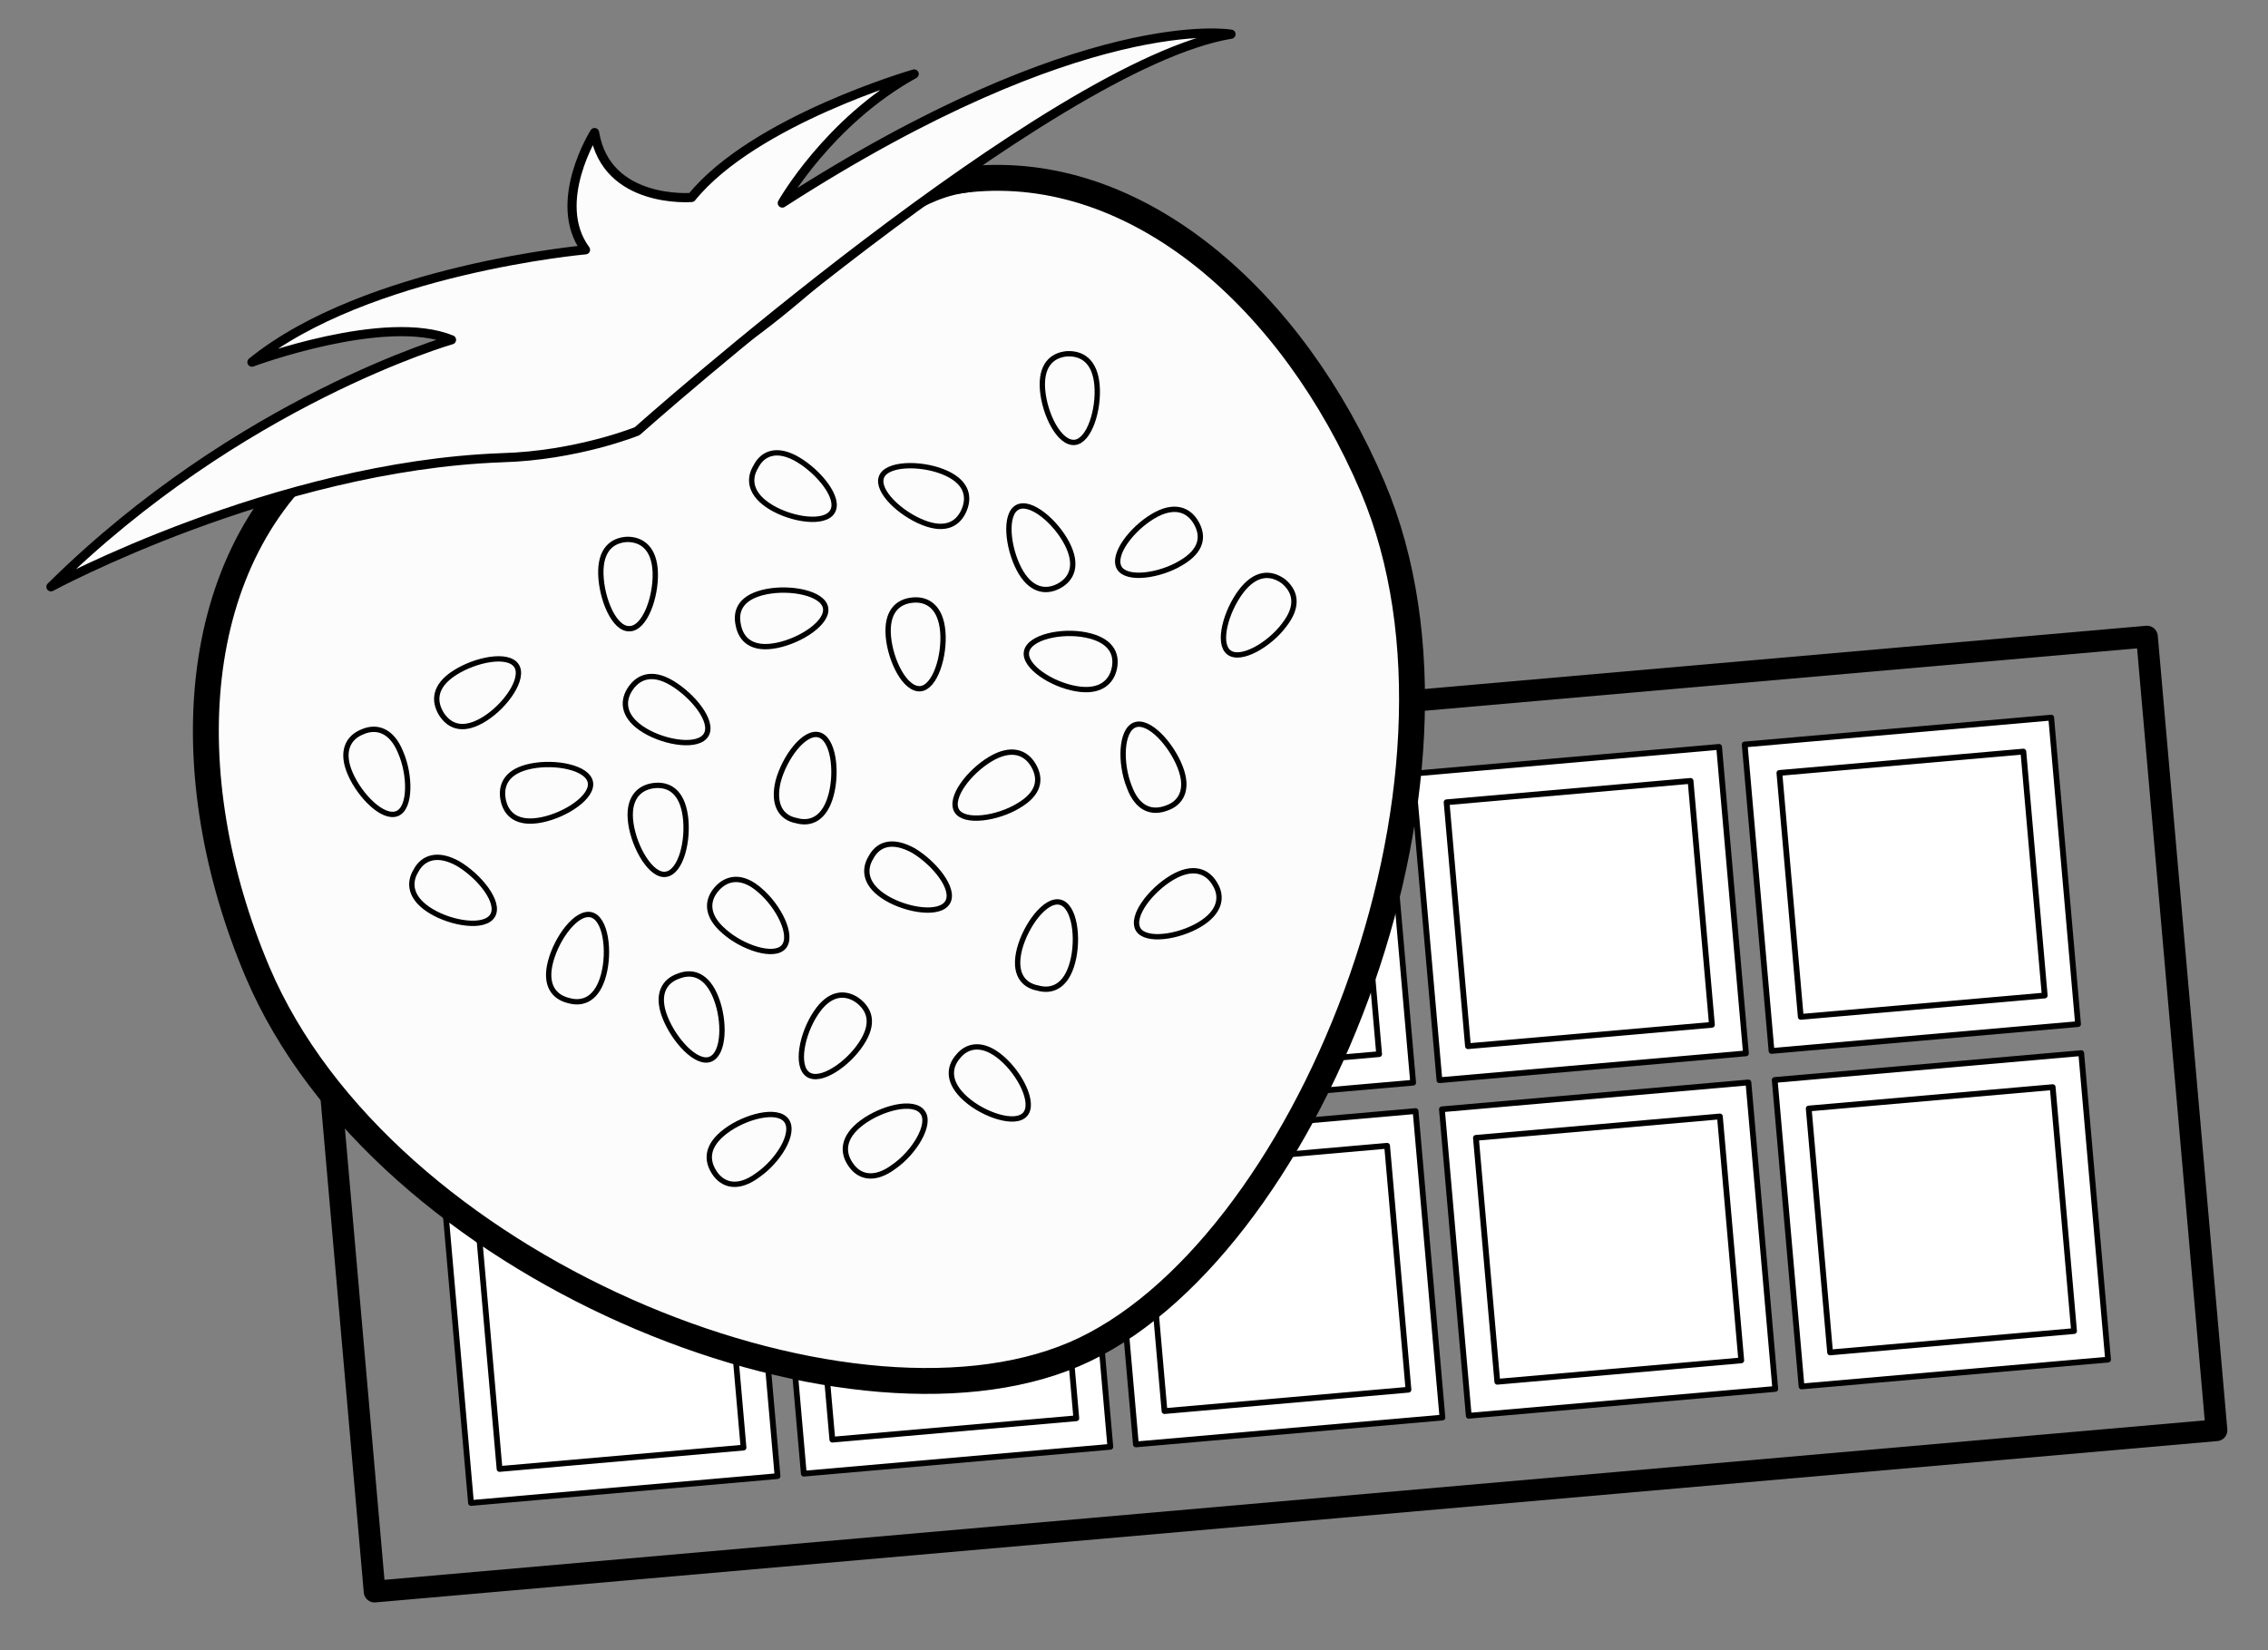 <?xml version="1.0" encoding="utf-8"?>
<!-- Generator: Adobe Illustrator 21.1.0, SVG Export Plug-In . SVG Version: 6.00 Build 0)  -->
<svg version="1.1" id="Layer_1" xmlns="http://www.w3.org/2000/svg" xmlns:xlink="http://www.w3.org/1999/xlink" x="0px" y="0px"
	 viewBox="0 0 325 236.5" style="enable-background:new 0 0 325 236.5;" xml:space="preserve">
<rect x="0" y="0" width="325" height="236.5" fill="#808080" stroke="none"/>
<style type="text/css">
	.st0{fill:none;stroke:#000000;stroke-width:3.112;stroke-linecap:round;stroke-linejoin:round;stroke-miterlimit:10;}
	.st1{fill:#FFFFFF;stroke:#000000;stroke-width:0.826;stroke-linecap:round;stroke-linejoin:round;stroke-miterlimit:10;}
	.st2{fill:#FCFCFC;stroke:#000000;stroke-width:3.711;stroke-linecap:round;stroke-linejoin:round;stroke-miterlimit:10;}
	.st3{fill:#FCFCFC;stroke:#000000;stroke-width:1.312;stroke-linecap:round;stroke-linejoin:round;stroke-miterlimit:10;}
	.st4{fill:#FCFCFC;stroke:#000000;stroke-width:0.763;stroke-linecap:round;stroke-linejoin:round;stroke-miterlimit:10;}
</style>
<g>
	
		<rect x="48.2" y="102.6" transform="matrix(0.996 -8.724727e-02 8.724727e-02 0.996 -13.243 16.37)" class="st0" width="265" height="114.2"/>
	
		<rect x="61.3" y="121.4" transform="matrix(0.996 -8.724727e-02 8.724727e-02 0.996 -12.202 7.819)" class="st1" width="44.1" height="44.1"/>
	
		<rect x="65.8" y="125.9" transform="matrix(0.996 -8.724727e-02 8.724727e-02 0.996 -12.202 7.819)" class="st1" width="35.1" height="35.1"/>
	
		<rect x="108.9" y="117.3" transform="matrix(0.996 -8.724727e-02 8.724727e-02 0.996 -11.656 11.961)" class="st1" width="44.1" height="44.1"/>
	
		<rect x="113.5" y="121.8" transform="matrix(0.996 -8.724727e-02 8.724727e-02 0.996 -11.656 11.961)" class="st1" width="35.1" height="35.1"/>
	
		<rect x="156.6" y="113.1" transform="matrix(0.996 -8.724727e-02 8.724727e-02 0.996 -11.11 16.104)" class="st1" width="44.1" height="44.1"/>
	
		<rect x="161.1" y="117.6" transform="matrix(0.996 -8.724727e-02 8.724727e-02 0.996 -11.11 16.104)" class="st1" width="35.1" height="35.1"/>
	
		<rect x="204.3" y="108.9" transform="matrix(0.996 -8.724727e-02 8.724727e-02 0.996 -10.564 20.247)" class="st1" width="44.1" height="44.1"/>
	
		<rect x="208.8" y="113.4" transform="matrix(0.996 -8.724727e-02 8.724727e-02 0.996 -10.564 20.247)" class="st1" width="35.1" height="35.1"/>
	
		<rect x="251.9" y="104.7" transform="matrix(0.996 -8.724727e-02 8.724727e-02 0.996 -10.018 24.39)" class="st1" width="44.1" height="44.1"/>
	
		<rect x="256.5" y="109.2" transform="matrix(0.996 -8.724727e-02 8.724727e-02 0.996 -10.018 24.39)" class="st1" width="35.1" height="35.1"/>
	
		<rect x="65.5" y="169.5" transform="matrix(0.996 -8.724727e-02 8.724727e-02 0.996 -16.379 8.369)" class="st1" width="44.1" height="44.1"/>
	
		<rect x="70" y="174" transform="matrix(0.996 -8.724727e-02 8.724727e-02 0.996 -16.379 8.369)" class="st1" width="35.1" height="35.1"/>
	
		<rect x="113.2" y="165.3" transform="matrix(0.996 -8.724727e-02 8.724727e-02 0.996 -15.833 12.512)" class="st1" width="44.1" height="44.1"/>
	
		<rect x="117.7" y="169.8" transform="matrix(0.996 -8.724727e-02 8.724727e-02 0.996 -15.833 12.512)" class="st1" width="35.1" height="35.1"/>
	
		<rect x="160.8" y="161.1" transform="matrix(0.996 -8.724727e-02 8.724727e-02 0.996 -15.287 16.655)" class="st1" width="44.1" height="44.1"/>
	
		<rect x="165.3" y="165.7" transform="matrix(0.996 -8.724727e-02 8.724727e-02 0.996 -15.287 16.655)" class="st1" width="35.1" height="35.1"/>
	
		<rect x="208.5" y="157" transform="matrix(0.996 -8.724727e-02 8.724727e-02 0.996 -14.741 20.798)" class="st1" width="44.1" height="44.1"/>
	
		<rect x="213" y="161.5" transform="matrix(0.996 -8.724727e-02 8.724727e-02 0.996 -14.741 20.798)" class="st1" width="35.1" height="35.1"/>
	
		<rect x="256.2" y="152.8" transform="matrix(0.996 -8.724727e-02 8.724727e-02 0.996 -14.195 24.94)" class="st1" width="44.1" height="44.1"/>
	
		<rect x="260.7" y="157.3" transform="matrix(0.996 -8.724727e-02 8.724727e-02 0.996 -14.195 24.94)" class="st1" width="35.1" height="35.1"/>
</g>
<g>
	<path class="st2" d="M196.7,69.8c18,42.4-10,110.3-42.8,124.3c-33.1,14.1-99-12.4-117-54.8c-11.9-28.1-10.2-59.6,10.6-75.8
		c10.6-8.3,30.5-2.4,47.8-9.8c18.7-7.9,29.4-26.6,43.5-28C163,23.2,185.3,43,196.7,69.8z"/>
	<path class="st2" d="M138.7,25.7c0,0-47.4,5.2-91.3,37.8"/>
	<path class="st3" d="M91.3,61.8c0,0,59.1-52.6,85.1-56.9c0,0-21-3.7-64.3,24.2c0,0,6.6-11.7,18.9-18.5c0,0-22.9,6.6-31.9,17.7
		c0,0-12.2,1-13.9-9.3c0,0-6.3,10-1.3,16.8c0,0-31.4,2.8-47.8,16.1c0,0,19.1-7.1,28.6-3.2c0,0-30.4,8.7-57.4,35.4
		c0,0,32-17.3,64.6-18.5C82.7,65.3,91.3,61.8,91.3,61.8z"/>
	<g>
		<path class="st4" d="M57.4,107.8c1.4,3.2,1.5,8-0.5,8.8c-2,0.8-5.3-2.5-6.7-5.7c-1.4-3.2-0.3-5.2,1.7-6
			C53.9,104,56.1,104.6,57.4,107.8z"/>
		<path class="st4" d="M65.7,123.8c3,1.8,6,5.5,4.9,7.4s-5.8,1.2-8.8-0.6c-3-1.8-3.3-4-2.2-5.8C60.6,122.9,62.7,122.1,65.7,123.8z"
			/>
		<path class="st4" d="M78.9,137.8c0.9-3.4,3.7-7.2,5.8-6.7c2.1,0.5,2.7,5.2,1.8,8.6c-0.9,3.4-2.9,4.3-5,3.7
			C79.4,142.9,78,141.2,78.9,137.8z"/>
		<path class="st4" d="M102.6,143c1.3,3.3,1.2,8-0.8,8.8c-2,0.8-5.2-2.7-6.5-6c-1.3-3.3-0.1-5.2,1.9-5.9
			C99.2,139.1,101.3,139.7,102.6,143z"/>
		<path class="st4" d="M104,162.1c2.8-2.1,7.4-3.3,8.7-1.5s-1.2,5.8-4.1,7.8c-2.8,2.1-5,1.5-6.2-0.3S101.2,164.2,104,162.1z"/>
		<path class="st4" d="M123.5,160.9c2.8-2.1,7.4-3.3,8.7-1.5c1.3,1.7-1.2,5.8-4.1,7.8c-2.8,2.1-5,1.5-6.2-0.3
			C120.7,165.2,120.7,163,123.5,160.9z"/>
		<path class="st4" d="M76.1,109.8c3.5-0.7,8.1,0.2,8.5,2.3c0.4,2.1-3.5,4.7-7,5.4c-3.5,0.7-5.1-0.8-5.5-2.9S72.6,110.5,76.1,109.8z
			"/>
		<path class="st4" d="M65.2,96.4c3-1.9,7.6-2.8,8.8-1c1.2,1.8-1.5,5.7-4.5,7.6c-3,1.9-5,1.2-6.2-0.6
			C62.1,100.5,62.2,98.3,65.2,96.4z"/>
		<path class="st4" d="M93.9,82.1c0.1,3.5-1.5,8-3.7,8c-2.2,0.1-4-4.3-4.1-7.8c-0.1-3.5,1.6-4.9,3.8-5C92,77.3,93.8,78.6,93.9,82.1z
			"/>
		<path class="st4" d="M96.3,97.9c3,1.8,6,5.5,4.9,7.4c-1.1,1.9-5.8,1.2-8.8-0.6c-3-1.8-3.3-4-2.2-5.8S93.3,96.1,96.3,97.9z"/>
		<path class="st4" d="M111.5,112c0.9-3.4,3.7-7.2,5.8-6.7c2.1,0.5,2.7,5.2,1.8,8.6c-0.9,3.4-2.9,4.3-5,3.7
			C112,117.2,110.7,115.4,111.5,112z"/>
		<path class="st4" d="M109.8,84.8c3.5-0.7,8.1,0.2,8.5,2.3s-3.5,4.7-7,5.4c-3.5,0.7-5.1-0.8-5.5-2.9
			C105.3,87.4,106.3,85.5,109.8,84.8z"/>
		<path class="st4" d="M98.2,116.9c0.5,3.5-0.6,8.1-2.8,8.4c-2.1,0.3-4.5-3.8-5-7.3c-0.5-3.5,1.1-5.1,3.2-5.4
			C95.8,112.3,97.7,113.4,98.2,116.9z"/>
		<path class="st4" d="M108.9,127.6c2.7,2.3,4.8,6.5,3.4,8.1s-5.9,0.1-8.5-2.2c-2.7-2.3-2.5-4.5-1.1-6.1
			C104.1,125.8,106.3,125.3,108.9,127.6z"/>
		<path class="st4" d="M123.4,149.6c-1.9,2.9-5.8,5.6-7.6,4.4s-0.9-5.8,1.1-8.8c1.9-2.9,4.1-3.1,5.9-1.9
			C124.6,144.6,125.4,146.6,123.4,149.6z"/>
		<path class="st4" d="M157.2,55.2c0.3,3.5-1.1,8-3.2,8.2c-2.2,0.2-4.3-4-4.6-7.5s1.3-5,3.5-5.2C155,50.6,156.9,51.7,157.2,55.2z"/>
		<path class="st4" d="M169.2,80.7c-3,1.8-7.7,2.5-8.8,0.7c-1.1-1.9,1.8-5.6,4.8-7.4c3-1.8,5.1-1,6.2,0.9S172.3,78.9,169.2,80.7z"/>
		<path class="st4" d="M184,89.6c-2.1,2.8-6.2,5.2-7.9,3.9c-1.7-1.3-0.4-5.9,1.7-8.7c2.1-2.8,4.3-2.8,6.1-1.5
			C185.6,84.7,186.2,86.8,184,89.6z"/>
		<path class="st4" d="M161.8,112.7c-1.3-3.3-1.2-8,0.8-8.8c2-0.8,5.2,2.7,6.5,6c1.3,3.3,0.1,5.2-1.9,5.9
			C165.1,116.6,163,116,161.8,112.7z"/>
		<path class="st4" d="M154.2,98.7c-3.5-0.6-7.5-3.2-7.1-5.3c0.4-2.1,5-3.1,8.5-2.4s4.5,2.6,4.1,4.7
			C159.3,97.8,157.6,99.3,154.2,98.7z"/>
		<path class="st4" d="M135.1,90.5c0.3,3.5-1.1,8-3.2,8.2c-2.2,0.2-4.3-4-4.6-7.5c-0.3-3.5,1.3-5,3.5-5.2
			C132.9,85.8,134.8,87,135.1,90.5z"/>
		<path class="st4" d="M145.9,115.5c-3,1.8-7.7,2.5-8.8,0.7c-1.1-1.9,1.8-5.6,4.8-7.4s5.1-1,6.2,0.9S149,113.7,145.9,115.5z"/>
		<path class="st4" d="M130.9,121.9c3,1.8,6,5.5,4.9,7.4c-1.1,1.9-5.8,1.2-8.8-0.6c-3-1.8-3.3-4-2.2-5.8
			C125.8,121,127.8,120.2,130.9,121.9z"/>
		<path class="st4" d="M114.4,65.9c3,1.8,6,5.5,4.9,7.4c-1.1,1.9-5.8,1.2-8.8-0.6c-3-1.8-3.3-4-2.2-5.8
			C109.3,64.9,111.4,64.1,114.4,65.9z"/>
		<path class="st4" d="M146.1,136c0.9-3.4,3.7-7.2,5.8-6.7c2.1,0.5,2.7,5.2,1.8,8.6c-0.9,3.4-2.9,4.3-5,3.7
			C146.6,141.2,145.2,139.5,146.1,136z"/>
		<path class="st4" d="M143.5,151.6c2.7,2.3,4.8,6.5,3.4,8.1c-1.4,1.6-5.9,0.1-8.5-2.2s-2.5-4.5-1.1-6.1
			C138.6,149.8,140.8,149.3,143.5,151.6z"/>
		<path class="st4" d="M171.9,132.5c-3,1.8-7.7,2.5-8.8,0.7c-1.1-1.9,1.8-5.6,4.8-7.4c3-1.8,5.1-1,6.2,0.9
			C175.2,128.5,174.9,130.7,171.9,132.5z"/>
		<path class="st4" d="M146,81.5c-1.6-3.1-2.1-7.8-0.2-8.8s5.5,2.1,7.1,5.2c1.6,3.1,0.7,5.1-1.2,6.1S147.6,84.6,146,81.5z"/>
		<path class="st4" d="M132.3,74.9c-3.3-1.3-6.7-4.5-6-6.5s5.5-2.1,8.8-0.8c3.3,1.3,3.9,3.4,3.1,5.4S135.6,76.2,132.3,74.9z"/>
	</g>
</g>
</svg>
